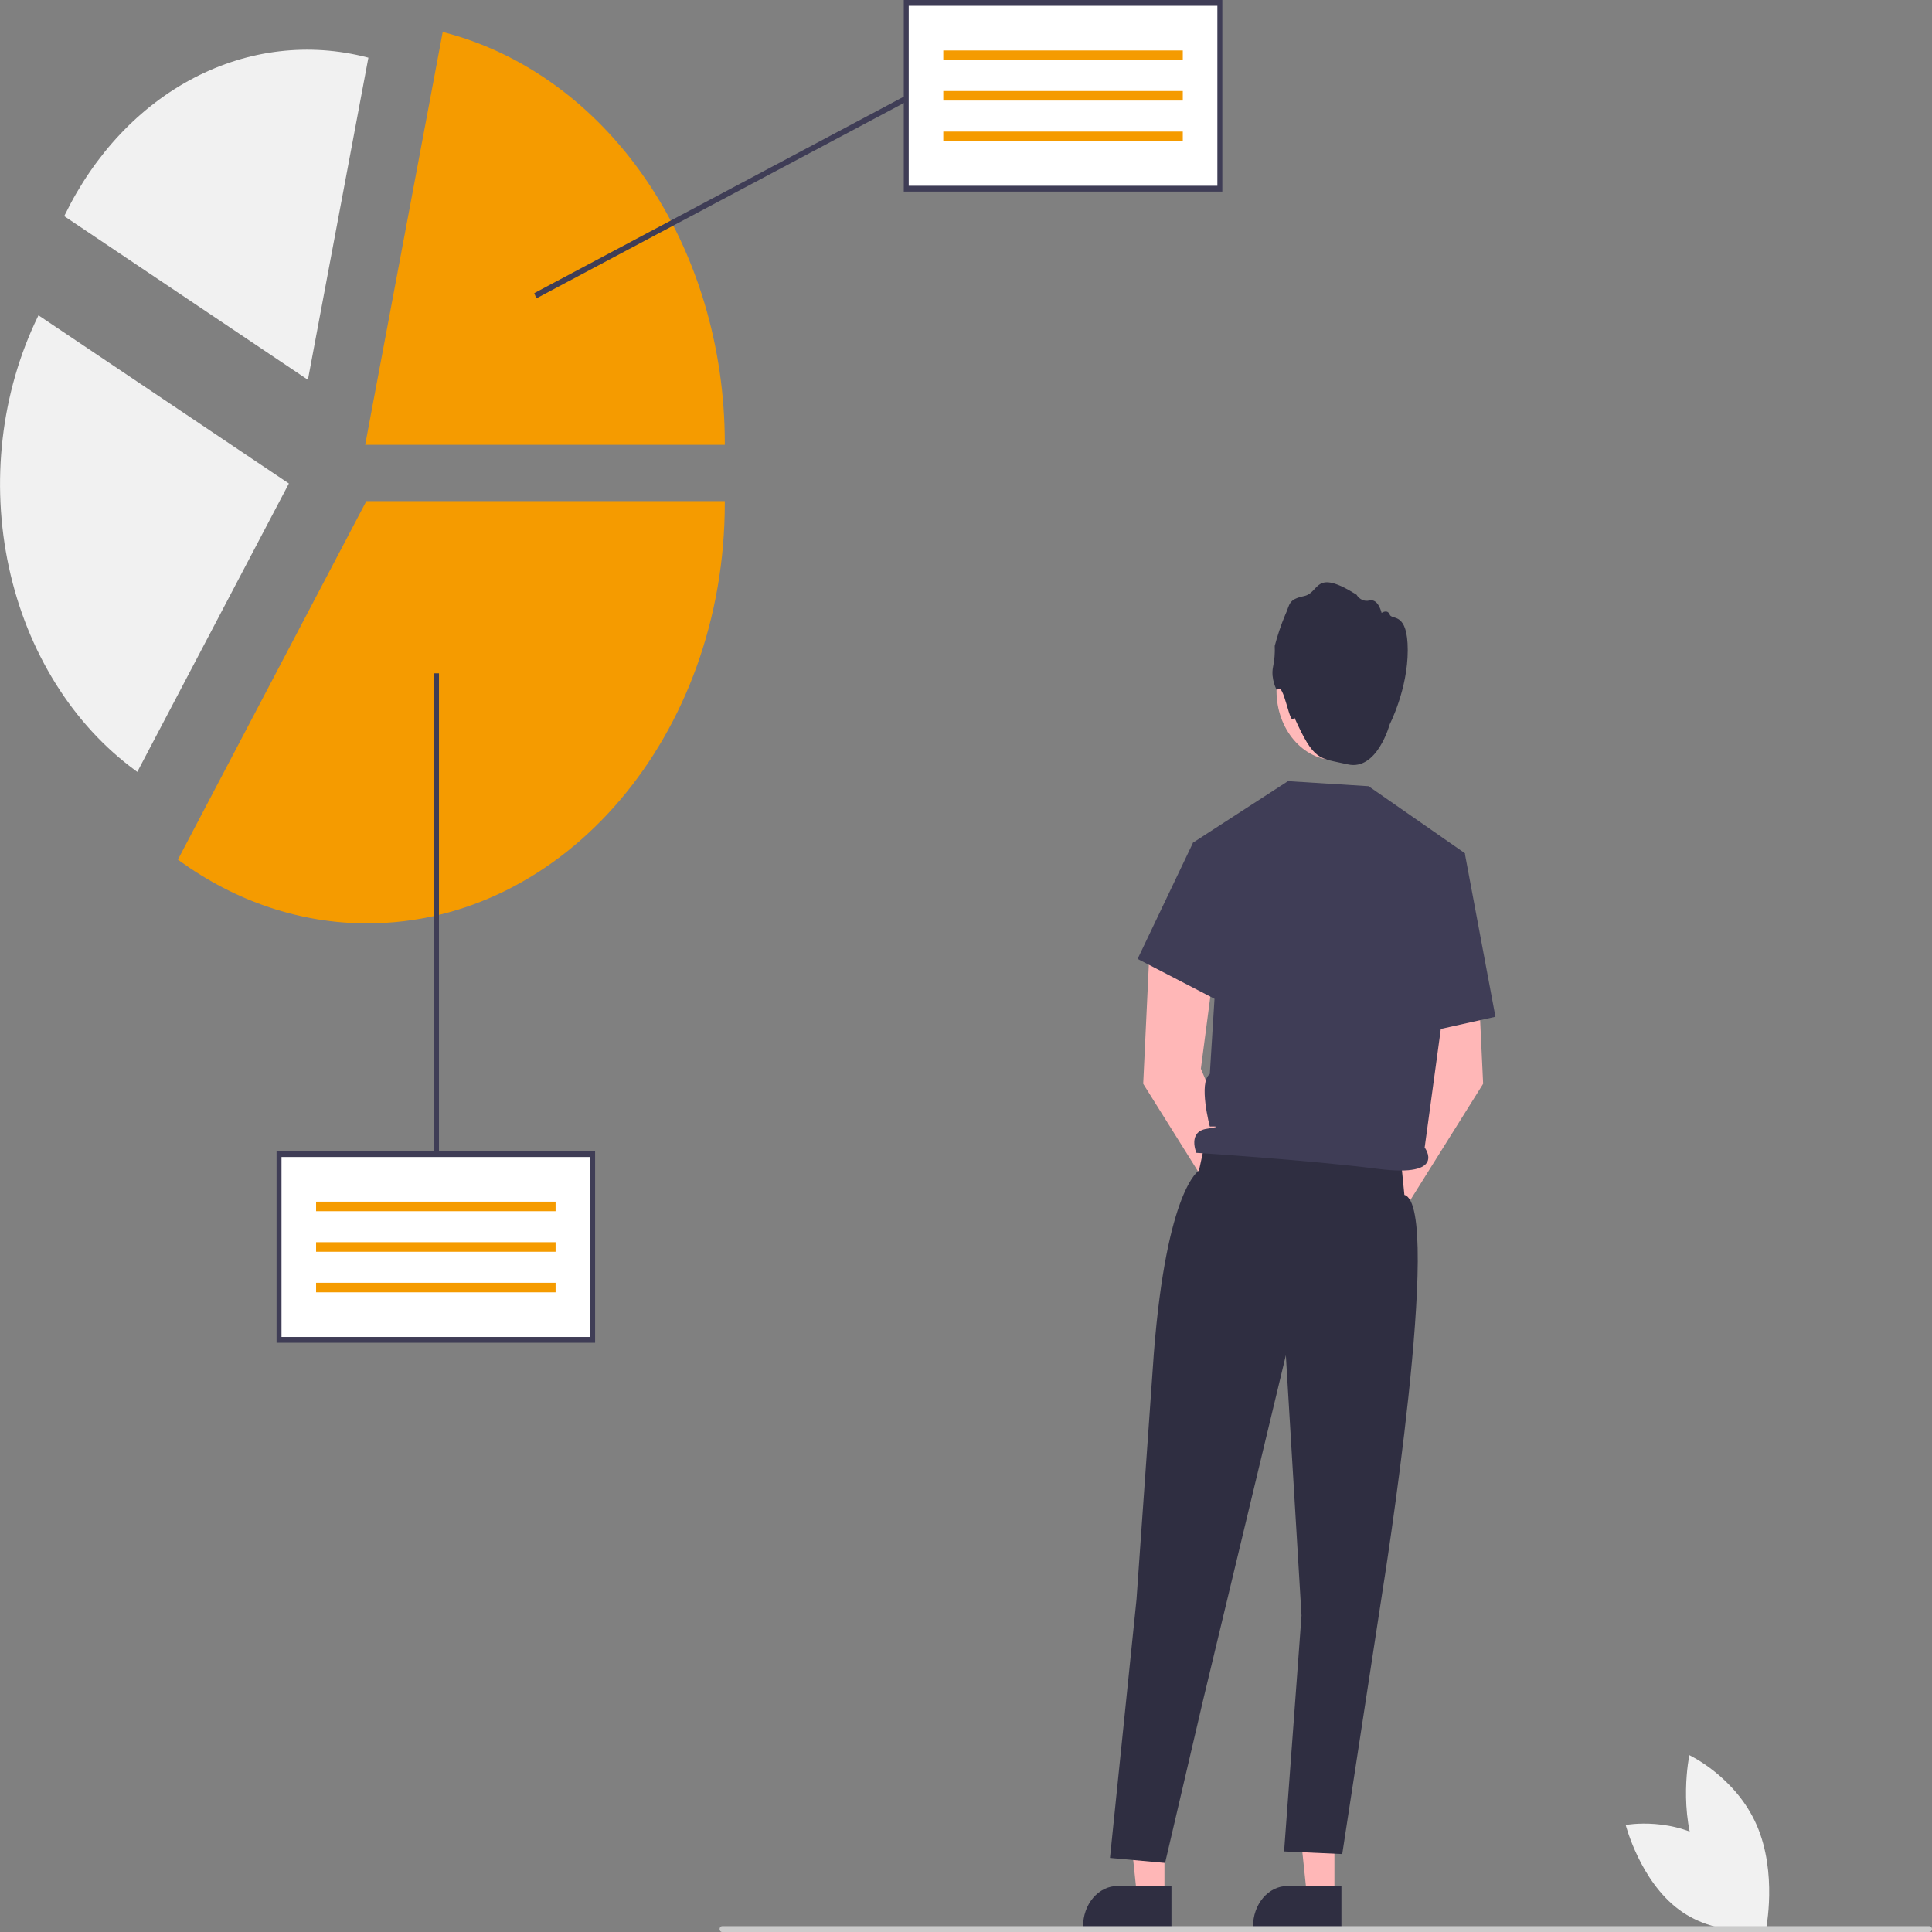 <svg width="480" height="480" viewBox="0 0 480 480" fill="none" xmlns="http://www.w3.org/2000/svg">
<rect x="0" y="0" width="480" height="480" fill="#808080" stroke="none"/>
<g clip-path="url(#clip0)">
<path d="M422.003 462.143C427.251 474.134 438.721 479.492 438.721 479.492C438.721 479.492 441.681 465.407 436.433 453.416C431.185 441.424 419.715 436.067 419.715 436.067C419.715 436.067 416.754 450.151 422.003 462.143Z" fill="#F1F1F1"/>
<path d="M425.809 458.324C435.523 465.498 439.08 479.39 439.08 479.39C439.08 479.39 426.889 481.65 417.175 474.476C407.461 467.302 403.903 453.409 403.903 453.409C403.903 453.409 416.095 451.149 425.809 458.324Z" fill="#F1F1F1"/>
<path d="M289.308 471.19H282.496L279.256 440.304L289.31 440.305L289.308 471.19Z" fill="#FFB7B7"/>
<path d="M291.045 478.952L269.081 478.951V478.625C269.081 475.959 269.981 473.403 271.585 471.519C273.188 469.634 275.363 468.575 277.63 468.575H277.63L291.046 468.576L291.045 478.952Z" fill="#2F2E41"/>
<path d="M331.537 471.19H324.725L321.484 440.304L331.538 440.305L331.537 471.19Z" fill="#FFB7B7"/>
<path d="M333.274 478.952L311.309 478.951V478.625C311.309 475.959 312.21 473.403 313.813 471.519C315.417 469.634 317.591 468.575 319.859 468.575H319.859L333.274 468.576L333.274 478.952Z" fill="#2F2E41"/>
<path d="M311.756 297.22L298.353 265.516L301.805 239.218L285.692 233.993L284.025 269.263L304.921 302.644C304.771 303.894 304.933 305.169 305.386 306.313C305.84 307.458 306.566 308.423 307.477 309.092C308.388 309.762 309.444 310.106 310.518 310.084C311.592 310.062 312.637 309.674 313.528 308.967C314.418 308.261 315.115 307.266 315.534 306.104C315.953 304.941 316.076 303.661 315.889 302.417C315.701 301.174 315.211 300.021 314.478 299.099C313.744 298.176 312.799 297.524 311.756 297.22V297.22Z" fill="#FFB7B7"/>
<path d="M340.751 297.22L354.153 265.516L350.702 239.218L366.815 233.993L368.482 269.263L347.586 302.644C347.736 303.894 347.574 305.169 347.121 306.313C346.667 307.458 345.941 308.423 345.03 309.092C344.119 309.762 343.063 310.106 341.989 310.084C340.915 310.062 339.87 309.674 338.979 308.967C338.089 308.261 337.392 307.266 336.973 306.104C336.554 304.941 336.431 303.661 336.618 302.417C336.806 301.174 337.296 300.021 338.029 299.099C338.763 298.176 339.708 297.524 340.751 297.22V297.22Z" fill="#FFB7B7"/>
<path d="M331.805 188.865C339.901 188.865 346.464 181.15 346.464 171.633C346.464 162.117 339.901 154.401 331.805 154.401C323.708 154.401 317.145 162.117 317.145 171.633C317.145 181.15 323.708 188.865 331.805 188.865Z" fill="#FFB9B9"/>
<path d="M317.256 171.541C317.256 171.541 315.666 168.737 316.277 165.717C316.643 164.002 316.787 162.232 316.705 160.467C317.39 157.851 318.249 155.302 319.275 152.845C320.559 150.112 319.948 148.962 323.985 148.099C328.023 147.236 326.371 141.052 337.015 147.739C337.374 148.329 337.874 148.78 338.451 149.036C339.028 149.292 339.657 149.341 340.257 149.177C342.46 148.674 343.255 152.27 343.255 152.27C343.255 152.27 344.723 151.263 345.274 152.701C345.824 154.139 349.75 151.838 349.75 161.546C349.75 171.253 345.283 179.925 345.283 179.925C345.283 179.925 342.146 191.56 334.866 189.906C327.586 188.252 326.531 189.253 321.53 178.149C320.507 181.62 318.935 168.443 317.256 171.541Z" fill="#2F2E41"/>
<path d="M299.583 282.979L297.883 290.813C297.883 290.813 289.877 295.36 286.673 336.196L282.358 397.425L275.771 461.594L289.463 462.842L298.957 422.188L319.468 336.708L323.357 401.375L319.03 459.98L333.477 460.634L343.478 395.319C343.478 395.319 358.8 299.651 348.917 296.867L347.924 286.898L299.583 282.979Z" fill="#2F2E41"/>
<path d="M296.413 209.345L319.997 194.069L340.012 195.324L363.919 211.958L353.955 285.105C353.955 285.105 359.666 292.611 342.404 290.408C325.142 288.204 297.242 286.416 297.242 286.416C297.242 286.416 294.998 281.183 299.791 280.448C304.584 279.713 300.576 279.885 300.576 279.885C300.576 279.885 297.68 268.953 300.576 266.822L301.977 244.371L296.413 209.345Z" fill="#3F3D56"/>
<path d="M302.917 210.48L296.413 209.345L282.635 238.238L305.021 249.84L302.917 210.48Z" fill="#3F3D56"/>
<path d="M356.258 215.705L363.919 211.958L371.538 252.608L350.861 257.211L356.258 215.705Z" fill="#3F3D56"/>
<path d="M179.389 480H479.386C479.549 480 479.705 479.924 479.82 479.789C479.935 479.654 480 479.47 480 479.279C480 479.088 479.935 478.904 479.82 478.769C479.705 478.634 479.549 478.558 479.386 478.558H179.389C179.226 478.558 179.07 478.634 178.955 478.769C178.84 478.904 178.775 479.088 178.775 479.279C178.775 479.47 178.84 479.654 178.955 479.789C179.07 479.924 179.226 480 179.389 480Z" fill="#CBCBCB"/>
<path d="M147.238 286.733H69.325V332.886H147.238V286.733Z" fill="white"/>
<path d="M138.033 298.547H78.53V300.918H138.033V298.547Z" fill="#F59B00"/>
<path d="M138.033 308.624H78.53V310.995H138.033V308.624Z" fill="#F59B00"/>
<path d="M138.033 318.701H78.53V321.072H138.033V318.701Z" fill="#F59B00"/>
<path d="M147.852 333.607H68.711V286.011H147.852V333.607ZM69.938 332.165H146.625V287.454H69.938V332.165Z" fill="#3F3D56"/>
<path d="M91.249 229.408C74.754 229.423 58.583 224.027 44.555 213.826L44.199 213.566L44.419 213.147L91.016 124.502H180.074V124.995C180.074 182.569 140.228 229.408 91.249 229.408Z" fill="#F59B00"/>
<path d="M34.11 191.769L33.824 191.561C18.103 180.134 6.769 161.979 2.212 140.923C-2.346 119.866 0.229 97.552 9.394 78.683L9.561 78.341L71.769 120.126L34.11 191.769Z" fill="#F1F1F1"/>
<path d="M180.074 110.517H90.727L109.988 7.947L110.397 8.052C130.152 13.185 147.826 26.089 160.496 44.631C173.165 63.172 180.072 86.242 180.074 110.024V110.517Z" fill="#F59B00"/>
<path d="M76.496 94.362L15.958 53.699L16.121 53.365C23.46 38.295 34.702 26.373 48.207 19.337C61.713 12.3 76.777 10.518 91.205 14.248L91.525 14.33L76.496 94.362Z" fill="#F1F1F1"/>
<path d="M303.068 0.721H225.154V46.875H303.068V0.721Z" fill="white"/>
<path d="M293.862 12.536H234.36V14.907H293.862V12.536Z" fill="#F59B00"/>
<path d="M293.862 22.612H234.36V24.983H293.862V22.612Z" fill="#F59B00"/>
<path d="M293.862 32.689H234.36V35.06H293.862V32.689Z" fill="#F59B00"/>
<path d="M303.681 47.596H224.541V0H303.681V47.596ZM225.768 46.153H302.454V1.442H225.768V46.153Z" fill="#3F3D56"/>
<path d="M109.062 167.284H107.835V286.011H109.062V167.284Z" fill="#3F3D56"/>
<path d="M224.851 23.851L132.741 72.824L133.246 74.138L225.357 25.166L224.851 23.851Z" fill="#3F3D56"/>
</g>
<defs>
<clipPath id="clip0">
<rect width="480" height="480" fill="white"/>
</clipPath>
</defs>
</svg>
